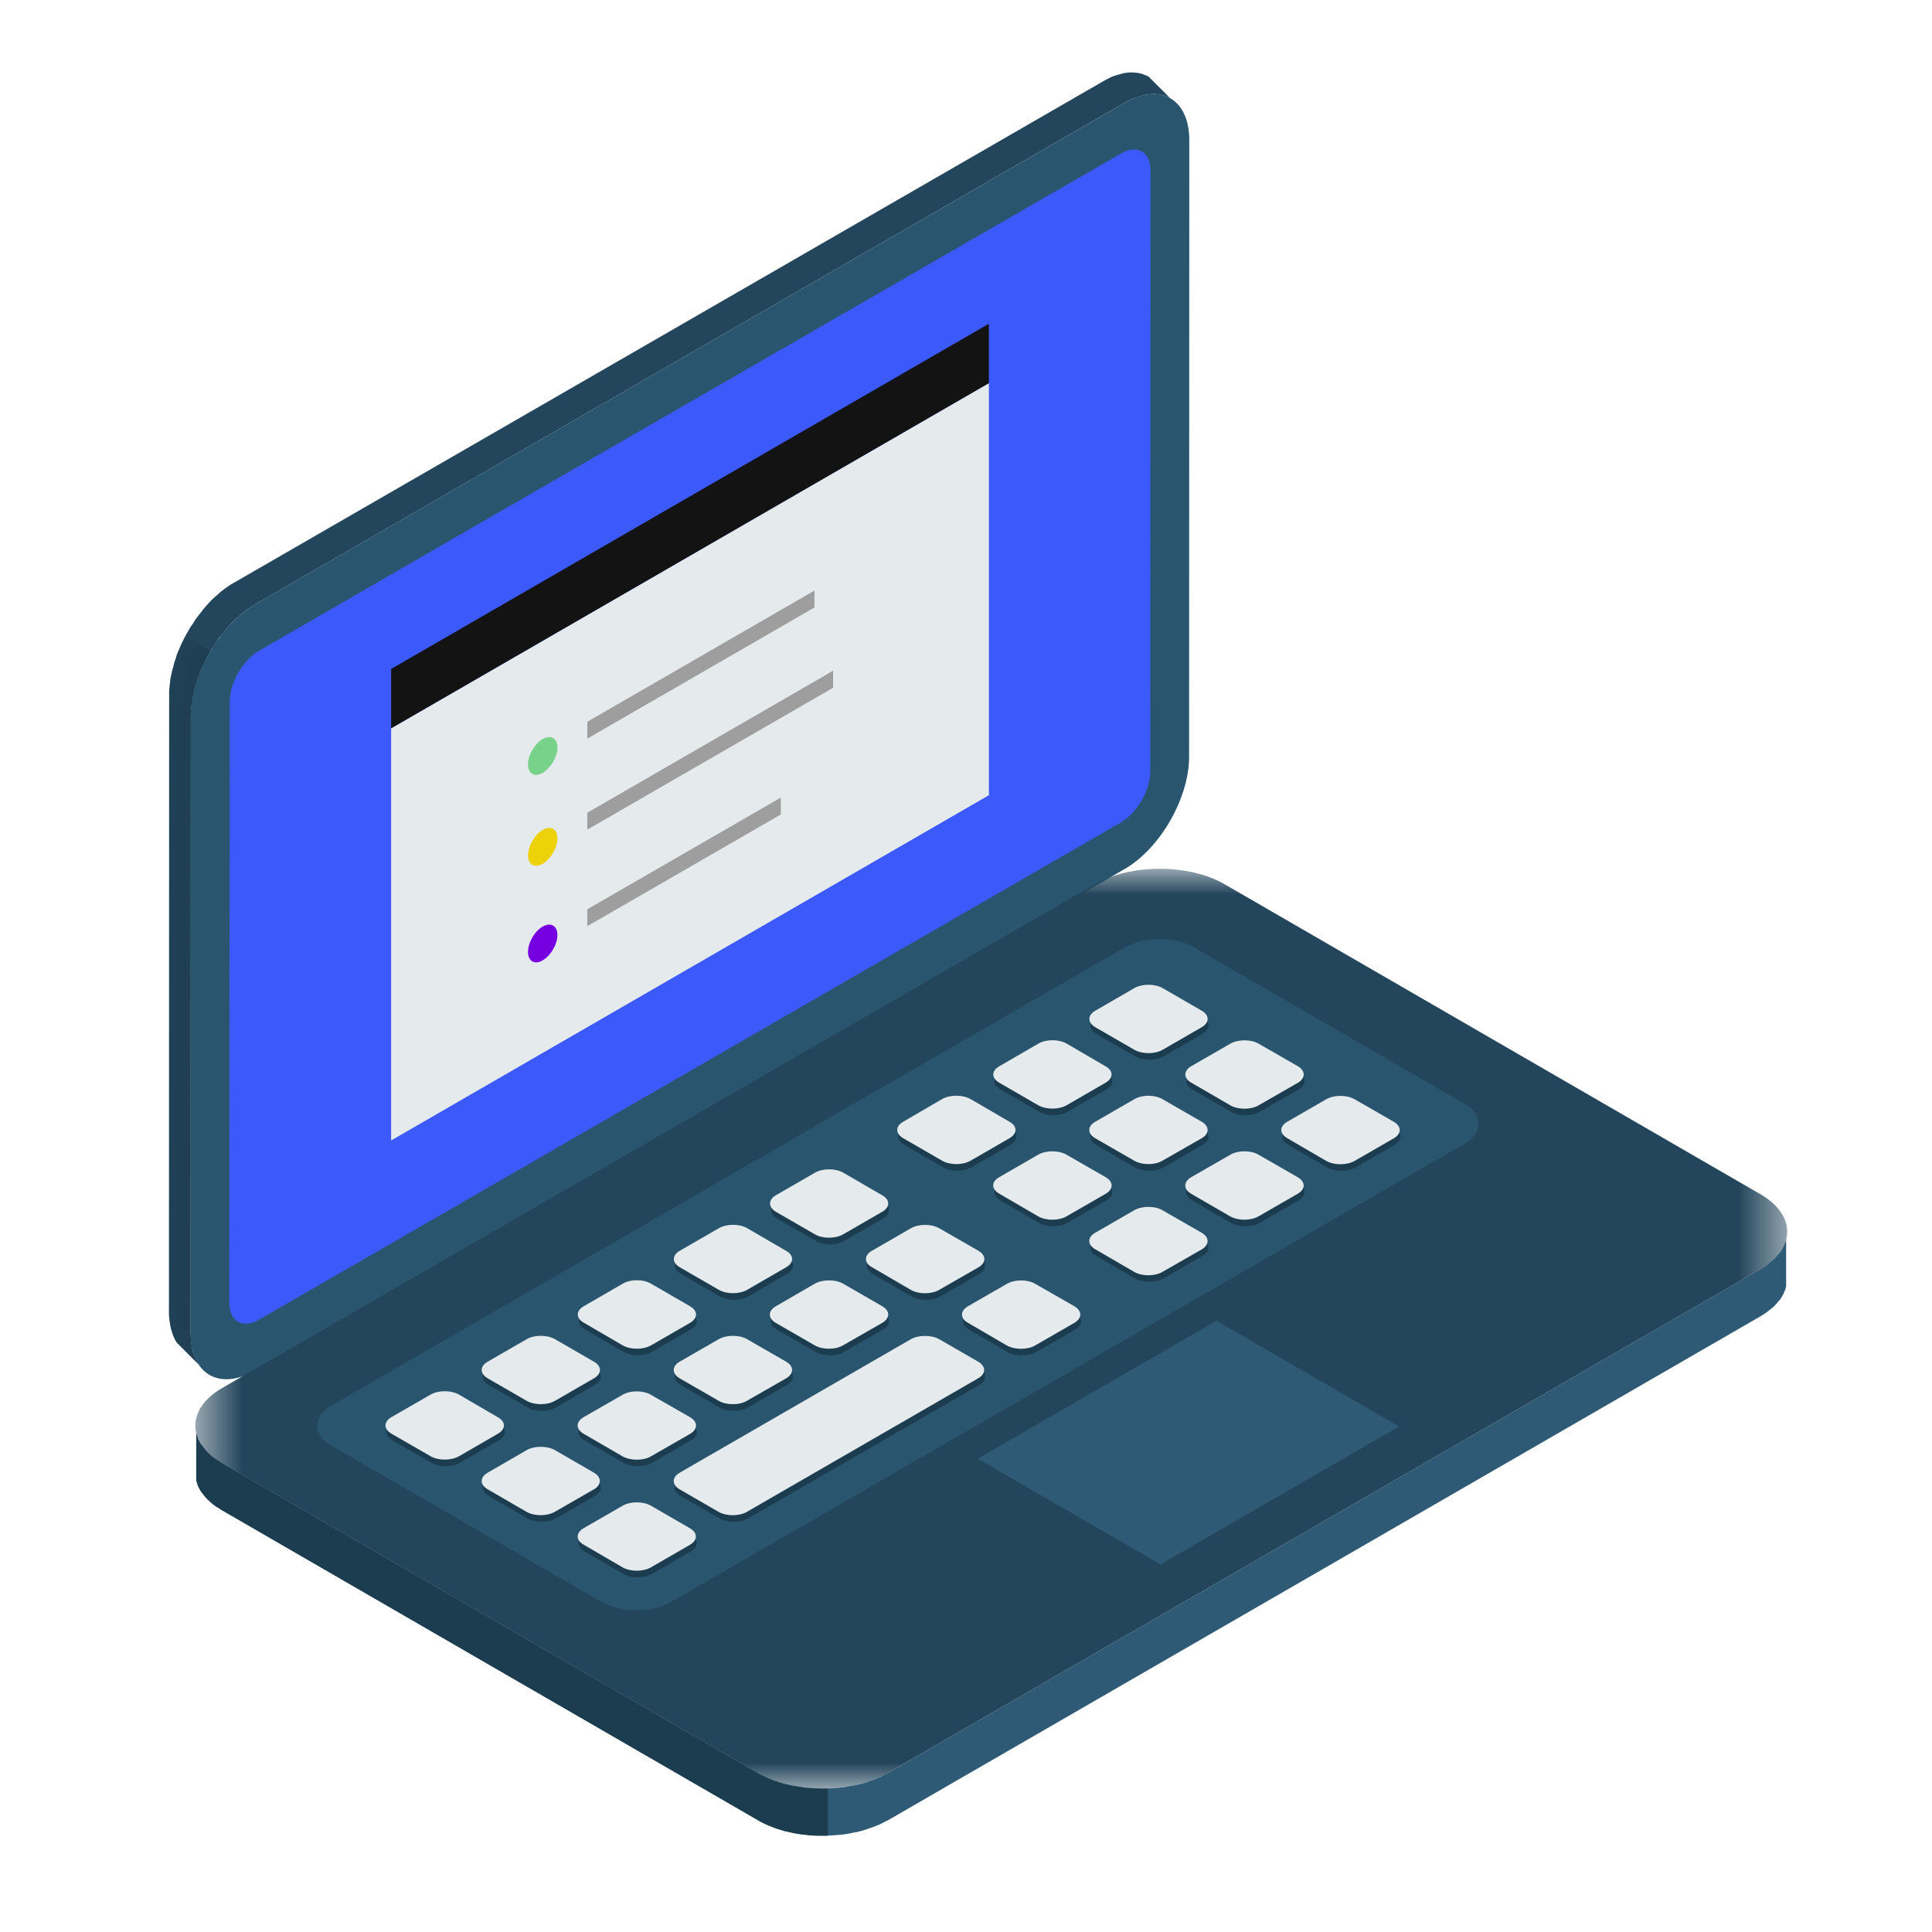 <?xml version="1.0" encoding="UTF-8"?>
<svg width="40px" height="40px" viewBox="0 0 40 40" version="1.1" xmlns="http://www.w3.org/2000/svg" xmlns:xlink="http://www.w3.org/1999/xlink">
    <!-- Generator: Sketch 52.5 (67469) - http://www.bohemiancoding.com/sketch -->
    <title>Icon/Category/Computer</title>
    <desc>Created with Sketch.</desc>
    <defs>
        <polygon id="path-1" points="0.544 0.979 33.502 0.979 33.502 20.023 0.544 20.023"></polygon>
        <polygon id="path-3" points="3.5 3.168 5.679 3.168 5.679 18.236 3.5 18.236"></polygon>
    </defs>
    <g id="Icon/Category/Computer" stroke="none" stroke-width="1" fill="none" fill-rule="evenodd">
        <g id="Group-127" transform="translate(0, 1)">
            <polygon id="Fill-1" fill="#24465C" points="23.421 0.499 23.365 0.502 23.302 0.509 23.242 0.52 23.176 0.541 23.109 0.558 23.046 0.579 22.98 0.607 22.913 0.642 22.843 0.681 4.843 11.065 4.773 11.104 4.703 11.153 4.64 11.198 4.57 11.251 4.51 11.307 4.444 11.363 4.381 11.422 4.321 11.485 4.262 11.552 4.206 11.618 4.153 11.688 4.097 11.758 4.041 11.832 3.996 11.909 3.943 11.982 3.898 12.063 3.852 12.14 3.81 12.224 3.772 12.301 3.733 12.385 3.698 12.469 3.663 12.549 3.639 12.637 3.611 12.717 3.59 12.801 3.565 12.885 3.548 12.969 3.53 13.053 3.52 13.137 3.513 13.218 3.502 13.298 3.502 13.379 3.499 26.157 3.499 26.234 3.509 26.311 3.516 26.378 3.527 26.448 3.541 26.514 3.562 26.577 3.579 26.637 3.604 26.693 3.632 26.749 3.66 26.798 4.104 27.242 4.08 27.193 4.052 27.141 4.031 27.085 4.006 27.025 3.985 26.962 3.971 26.896 3.964 26.826 3.954 26.752 3.95 26.679 3.943 26.602 3.95 13.823 3.954 13.746 3.957 13.662 3.968 13.582 3.978 13.498 3.996 13.417 4.01 13.333 4.031 13.246 4.059 13.165 4.083 13.081 4.115 12.997 4.143 12.913 4.178 12.829 4.22 12.749 4.255 12.668 4.297 12.584 4.342 12.507 4.391 12.43 4.44 12.357 4.489 12.28 4.538 12.203 4.598 12.136 4.654 12.063 4.713 11.996 4.769 11.93 4.825 11.87 4.892 11.807 4.955 11.751 5.018 11.695 5.084 11.646 5.151 11.597 5.217 11.552 5.287 11.51 23.288 1.125 23.358 1.087 23.424 1.055 23.494 1.027 23.561 1.003 23.624 0.985 23.687 0.968 23.746 0.954 23.809 0.95 23.865 0.947 23.925 0.947 23.981 0.954 24.033 0.961 24.089 0.975 24.138 0.989 24.187 1.01 24.229 1.034 23.785 0.59 23.739 0.565 23.69 0.548 23.641 0.527 23.589 0.516 23.533 0.506 23.48 0.502"></polygon>
            <g id="Group-126" transform="translate(0, 0.507)">
                <path d="M5.285,11.003 L23.289,0.618 C24.024,0.195 24.623,0.545 24.623,1.392 L24.619,14.17 C24.616,15.017 24.021,16.06 23.286,16.484 L5.282,26.868 C4.547,27.292 3.945,26.945 3.945,26.095 L3.948,13.316 C3.948,12.469 4.554,11.426 5.285,11.003" id="Fill-2" fill="#2A556F"></path>
                <path d="M5.368,11.963 L10.107,9.226 L23.211,1.67 C23.543,1.474 23.82,1.635 23.82,2.023 L23.816,14.466 C23.816,14.854 23.54,15.327 23.204,15.523 L8.42,24.052 L5.361,25.816 C5.021,26.009 4.748,25.851 4.748,25.463 L4.755,13.02 C4.755,12.632 5.028,12.156 5.368,11.963" id="Fill-4" fill="#3C59FC"></path>
                <polygon id="Fill-6" fill="#E5EBEC" points="8.098 13.572 20.474 6.425 20.474 14.957 8.098 22.105"></polygon>
                <polygon id="Fill-8" fill="#131313" points="8.098 13.572 20.474 6.425 20.474 5.196 8.098 12.343"></polygon>
                <path d="M11.236,13.794 C11.404,13.699 11.541,13.776 11.541,13.969 C11.541,14.161 11.404,14.396 11.236,14.494 C11.068,14.592 10.932,14.511 10.932,14.319 C10.932,14.126 11.068,13.892 11.236,13.794" id="Fill-10" fill="#78D289"></path>
                <path d="M11.236,15.675 C11.404,15.581 11.541,15.658 11.541,15.85 C11.541,16.043 11.404,16.28 11.236,16.378 C11.068,16.473 10.932,16.396 10.932,16.2 C10.932,16.008 11.068,15.773 11.236,15.675" id="Fill-12" fill="#EDD109"></path>
                <path d="M11.236,17.676 C11.404,17.582 11.541,17.659 11.541,17.851 C11.541,18.044 11.404,18.278 11.236,18.376 C11.068,18.474 10.932,18.394 10.932,18.201 C10.932,18.009 11.068,17.771 11.236,17.676" id="Fill-14" fill="#7600E0"></path>
                <polygon id="Fill-16" fill="#9D9E9D" points="12.159 13.436 16.863 10.72 16.863 11.07 12.159 13.786"></polygon>
                <polygon id="Fill-18" fill="#9D9E9D" points="12.159 15.32 17.248 12.38 17.248 12.733 12.159 15.67"></polygon>
                <polygon id="Fill-20" fill="#9D9E9D" points="12.159 17.319 16.166 15.006 16.166 15.356 12.159 17.669"></polygon>
                <polygon id="Fill-22" fill="#E5EBEC" points="29.549 27.474 24.236 30.54 24.236 30.256 29.549 27.19"></polygon>
                <polygon id="Fill-24" fill="#2F5A75" points="36.98 24.15 36.98 25.126 36.966 25.179 36.945 25.231 36.924 25.284 36.896 25.333 36.865 25.385 36.826 25.431 36.784 25.48 36.739 25.529 36.69 25.574 36.634 25.616 36.578 25.662 36.515 25.704 36.448 25.746 18.378 36.183 18.304 36.218 18.234 36.256 18.157 36.288 18.08 36.319 17.996 36.347 17.919 36.375 17.832 36.4 17.748 36.421 17.66 36.438 17.573 36.456 17.489 36.47 17.394 36.48 17.307 36.487 17.216 36.494 17.125 36.498 17.034 36.498 16.939 36.498 16.852 36.494 16.761 36.487 16.67 36.48 16.582 36.47 16.491 36.456 16.404 36.438 16.32 36.417 16.232 36.4 16.152 36.375 16.068 36.347 15.991 36.319 15.91 36.288 15.837 36.253 15.763 36.218 15.693 36.179 4.595 29.76 4.532 29.718 4.465 29.676 4.406 29.634 4.353 29.589 4.304 29.543 4.259 29.494 4.22 29.449 4.182 29.4 4.147 29.347 4.119 29.298 4.094 29.246 4.08 29.193 4.063 29.144 4.063 28.164 4.08 28.217 4.094 28.269 4.119 28.322 4.147 28.371 4.182 28.42 4.22 28.469 4.259 28.518 4.304 28.567 4.353 28.612 4.406 28.658 4.465 28.7 4.532 28.742 4.595 28.784 15.693 35.203 15.763 35.241 15.837 35.276 15.91 35.311 15.991 35.343 16.068 35.371 16.152 35.399 16.232 35.423 16.32 35.444 16.404 35.462 16.491 35.476 16.582 35.49 16.67 35.504 16.761 35.511 16.852 35.518 16.939 35.521 17.034 35.525 17.125 35.521 17.216 35.518 17.307 35.511 17.394 35.504 17.489 35.493 17.573 35.476 17.66 35.462 17.748 35.444 17.832 35.423 17.919 35.399 17.996 35.371 18.08 35.343 18.157 35.311 18.234 35.28 18.304 35.241 18.378 35.203 36.448 24.769 36.515 24.727 36.578 24.685 36.634 24.64 36.69 24.594 36.739 24.549 36.784 24.503 36.826 24.454 36.865 24.405 36.896 24.356 36.924 24.304 36.945 24.255 36.966 24.202"></polygon>
                <g id="Group-28" transform="translate(3.5, 15.5)">
                    <mask id="mask-2" fill="white">
                        <use xlink:href="#path-1"></use>
                    </mask>
                    <g id="Clip-27"></g>
                    <path d="M1.095,11.733 L19.169,1.3 C19.908,0.873 21.115,0.873 21.854,1.3 L32.949,7.719 C33.687,8.146 33.687,8.842 32.949,9.269 L14.878,19.703 C14.14,20.13 12.932,20.13 12.194,19.703 L1.095,13.284 C0.36,12.857 0.36,12.16 1.095,11.733" id="Fill-26" fill="#24465C" mask="url(#mask-2)"></path>
                </g>
                <polygon id="Fill-29" fill="#2F5A75" points="24.026 30.882 28.968 28.026 25.185 25.838 20.243 28.694"></polygon>
                <path d="M6.861,27.595 L8.282,26.773 L10.442,25.527 L12.689,24.228 L13.812,23.581 C13.833,23.567 13.854,23.553 13.879,23.542 L15.3,22.716 L17.459,21.47 L19.706,20.175 L22.636,18.485 L23.287,18.107 C23.686,17.879 24.326,17.879 24.722,18.107 L30.318,21.344 C30.71,21.572 30.71,21.946 30.318,22.174 L23.367,26.188 C23.346,26.202 23.325,26.213 23.301,26.227 L13.889,31.662 C13.497,31.89 12.853,31.89 12.461,31.662 L6.858,28.421 C6.466,28.194 6.469,27.823 6.861,27.595" id="Fill-31" fill="#2A556F"></path>
                <path d="M14.09,26.825 L14.899,26.359 C15.06,26.265 15.329,26.265 15.487,26.359 L16.299,26.825 C16.46,26.919 16.46,27.073 16.295,27.164 L15.487,27.633 C15.326,27.724 15.06,27.724 14.895,27.633 L14.09,27.164 C13.929,27.07 13.929,26.919 14.09,26.825" id="Fill-33" fill="#1C3C50"></path>
                <path d="M10.918,28.655 L10.113,29.12 C9.949,29.215 9.949,29.369 10.113,29.463 L10.918,29.929 C11.083,30.023 11.345,30.023 11.51,29.929 L12.315,29.463 C12.479,29.369 12.479,29.215 12.315,29.12 L11.51,28.655 C11.349,28.56 11.083,28.56 10.918,28.655" id="Fill-35" fill="#1C3C50"></path>
                <path d="M12.908,29.805 L12.103,30.271 C11.938,30.365 11.938,30.519 12.099,30.614 L12.908,31.079 C13.069,31.174 13.335,31.174 13.496,31.079 L14.304,30.614 C14.465,30.519 14.465,30.365 14.304,30.271 L13.499,29.805 C13.335,29.711 13.072,29.711 12.908,29.805" id="Fill-37" fill="#1C3C50"></path>
                <path d="M11.51,27.631 L12.318,27.166 C12.479,27.071 12.479,26.917 12.318,26.826 L11.513,26.357 C11.349,26.263 11.083,26.263 10.922,26.357 L10.117,26.823 C9.952,26.917 9.952,27.071 10.113,27.166 L10.922,27.631 C11.083,27.726 11.349,27.726 11.51,27.631" id="Fill-39" fill="#1C3C50"></path>
                <path d="M13.499,26.483 L14.307,26.014 C14.468,25.923 14.468,25.769 14.307,25.674 L13.502,25.209 C13.338,25.114 13.072,25.114 12.911,25.209 L12.106,25.674 C11.941,25.769 11.941,25.919 12.106,26.014 L12.911,26.483 C13.072,26.574 13.338,26.574 13.499,26.483" id="Fill-41" fill="#1C3C50"></path>
                <path d="M10.33,28.313 L9.522,28.779 C9.361,28.873 9.091,28.873 8.934,28.779 L8.122,28.313 C7.961,28.219 7.961,28.065 8.122,27.97 L8.934,27.505 C9.091,27.41 9.361,27.41 9.525,27.505 L10.33,27.97 C10.491,28.065 10.491,28.219 10.33,28.313" id="Fill-43" fill="#1C3C50"></path>
                <path d="M12.101,27.973 L12.909,27.507 C13.07,27.413 13.34,27.413 13.497,27.507 L14.306,27.973 C14.47,28.067 14.47,28.221 14.306,28.312 L13.497,28.781 C13.336,28.872 13.07,28.872 12.906,28.778 L12.101,28.312 C11.936,28.218 11.936,28.067 12.101,27.973" id="Fill-45" fill="#1C3C50"></path>
                <path d="M18.069,24.526 L18.877,24.061 C19.038,23.966 19.308,23.966 19.465,24.061 L20.274,24.526 C20.438,24.621 20.438,24.775 20.274,24.869 L19.465,25.335 C19.308,25.429 19.038,25.429 18.874,25.335 L18.069,24.869 C17.908,24.771 17.908,24.621 18.069,24.526" id="Fill-47" fill="#1C3C50"></path>
                <path d="M20.058,25.676 L20.863,25.211 C21.027,25.116 21.293,25.116 21.454,25.211 L22.263,25.676 C22.424,25.771 22.424,25.925 22.263,26.019 L21.454,26.485 C21.293,26.579 21.027,26.579 20.863,26.485 L20.058,26.019 C19.893,25.921 19.893,25.771 20.058,25.676" id="Fill-49" fill="#1C3C50"></path>
                <path d="M15.491,25.334 L16.296,24.865 C16.457,24.771 16.457,24.62 16.296,24.526 L15.491,24.057 C15.327,23.962 15.064,23.962 14.9,24.057 L14.095,24.526 C13.93,24.62 13.93,24.771 14.095,24.865 L14.9,25.334 C15.061,25.425 15.327,25.425 15.491,25.334" id="Fill-51" fill="#1C3C50"></path>
                <path d="M17.477,24.184 L18.286,23.719 C18.447,23.624 18.447,23.47 18.286,23.379 L17.481,22.91 C17.316,22.816 17.054,22.816 16.889,22.91 L16.084,23.376 C15.92,23.47 15.92,23.624 16.081,23.719 L16.889,24.184 C17.05,24.279 17.316,24.279 17.477,24.184" id="Fill-53" fill="#1C3C50"></path>
                <path d="M16.079,25.674 L16.888,25.209 C17.049,25.114 17.318,25.114 17.476,25.209 L18.288,25.674 C18.449,25.769 18.449,25.923 18.288,26.017 L17.476,26.483 C17.315,26.578 17.049,26.578 16.884,26.483 L16.079,26.017 C15.918,25.923 15.918,25.769 16.079,25.674" id="Fill-55" fill="#1C3C50"></path>
                <path d="M14.09,29.123 L18.875,26.358 C19.039,26.264 19.302,26.264 19.466,26.358 L20.275,26.827 C20.436,26.918 20.436,27.072 20.275,27.167 L15.483,29.932 C15.326,30.023 15.056,30.023 14.895,29.928 L14.087,29.463 C13.926,29.368 13.926,29.218 14.09,29.123" id="Fill-57" fill="#1C3C50"></path>
                <path d="M24.682,20.705 L25.487,20.239 C25.652,20.145 25.921,20.145 26.079,20.239 L26.887,20.705 C27.052,20.799 27.052,20.953 26.887,21.048 L26.079,21.513 C25.918,21.604 25.648,21.604 25.487,21.513 L24.682,21.048 C24.518,20.95 24.518,20.799 24.682,20.705" id="Fill-59" fill="#1C3C50"></path>
                <path d="M26.672,21.855 L27.477,21.389 C27.638,21.295 27.907,21.295 28.068,21.389 L28.877,21.855 C29.038,21.949 29.038,22.103 28.877,22.194 L28.065,22.663 C27.907,22.754 27.638,22.754 27.477,22.663 L26.668,22.194 C26.507,22.1 26.507,21.949 26.672,21.855" id="Fill-61" fill="#1C3C50"></path>
                <path d="M24.091,20.363 L24.896,19.897 C25.061,19.803 25.061,19.649 24.9,19.558 L24.091,19.089 C23.93,18.994 23.664,18.994 23.503,19.089 L22.695,19.554 C22.534,19.649 22.534,19.799 22.695,19.897 L23.5,20.363 C23.664,20.457 23.93,20.457 24.091,20.363" id="Fill-63" fill="#1C3C50"></path>
                <path d="M22.693,21.853 L23.498,21.388 C23.663,21.293 23.932,21.293 24.09,21.388 L24.898,21.853 C25.063,21.948 25.063,22.102 24.898,22.196 L24.09,22.662 C23.929,22.756 23.663,22.756 23.498,22.662 L22.693,22.196 C22.532,22.102 22.532,21.948 22.693,21.853" id="Fill-65" fill="#1C3C50"></path>
                <path d="M24.682,23.003 L25.487,22.538 C25.652,22.443 25.918,22.443 26.079,22.538 L26.887,23.003 C27.048,23.098 27.048,23.252 26.887,23.346 L26.079,23.812 C25.918,23.906 25.648,23.906 25.487,23.812 L24.682,23.343 C24.518,23.252 24.518,23.098 24.682,23.003" id="Fill-67" fill="#1C3C50"></path>
                <path d="M20.113,22.661 L20.921,22.196 C21.082,22.101 21.082,21.947 20.921,21.853 L20.113,21.387 C19.952,21.293 19.686,21.293 19.525,21.387 L18.716,21.853 C18.555,21.947 18.555,22.098 18.716,22.192 L19.525,22.661 C19.686,22.756 19.952,22.756 20.113,22.661" id="Fill-69" fill="#1C3C50"></path>
                <path d="M22.102,21.511 L22.91,21.046 C23.071,20.951 23.071,20.797 22.91,20.706 L22.102,20.237 C21.941,20.143 21.678,20.143 21.514,20.237 L20.709,20.706 C20.544,20.797 20.544,20.951 20.709,21.046 L21.514,21.511 C21.675,21.606 21.941,21.606 22.102,21.511" id="Fill-71" fill="#1C3C50"></path>
                <path d="M20.704,23.003 L21.512,22.538 C21.673,22.443 21.943,22.443 22.1,22.538 L22.909,23.003 C23.073,23.098 23.073,23.252 22.909,23.343 L22.1,23.812 C21.943,23.906 21.673,23.906 21.509,23.808 L20.704,23.343 C20.543,23.248 20.543,23.098 20.704,23.003" id="Fill-73" fill="#1C3C50"></path>
                <path d="M22.693,24.153 L23.498,23.688 C23.663,23.593 23.929,23.593 24.09,23.688 L24.898,24.153 C25.063,24.248 25.063,24.402 24.898,24.493 L24.09,24.962 C23.929,25.053 23.659,25.053 23.498,24.962 L22.693,24.493 C22.529,24.398 22.529,24.248 22.693,24.153" id="Fill-75" fill="#1C3C50"></path>
                <path d="M14.07,26.686 L14.878,26.221 C15.043,26.126 15.309,26.126 15.47,26.221 L16.278,26.686 C16.439,26.78 16.439,26.934 16.278,27.029 L15.466,27.494 C15.309,27.589 15.039,27.589 14.878,27.494 L14.07,27.029 C13.909,26.934 13.909,26.78 14.07,26.686" id="Fill-77" fill="#E5EBEC"></path>
                <path d="M10.901,28.518 L10.096,28.984 C9.932,29.078 9.932,29.232 10.096,29.327 L10.898,29.792 C11.062,29.887 11.328,29.887 11.489,29.792 L12.298,29.327 C12.459,29.232 12.459,29.078 12.298,28.984 L11.493,28.518 C11.328,28.424 11.062,28.424 10.901,28.518" id="Fill-79" fill="#E5EBEC"></path>
                <path d="M12.89,29.668 L12.082,30.134 C11.921,30.228 11.918,30.382 12.082,30.473 L12.887,30.942 C13.052,31.037 13.314,31.037 13.479,30.942 L14.284,30.477 C14.448,30.382 14.448,30.228 14.284,30.134 L13.479,29.668 C13.318,29.574 13.052,29.574 12.89,29.668" id="Fill-81" fill="#E5EBEC"></path>
                <path d="M11.493,27.494 L12.298,27.029 C12.462,26.934 12.462,26.78 12.298,26.686 L11.493,26.221 C11.328,26.126 11.066,26.126 10.901,26.221 L10.096,26.686 C9.932,26.78 9.932,26.931 10.096,27.029 L10.901,27.494 C11.066,27.589 11.328,27.589 11.493,27.494" id="Fill-83" fill="#E5EBEC"></path>
                <path d="M13.482,26.346 L14.287,25.881 C14.451,25.786 14.451,25.632 14.287,25.538 L13.482,25.072 C13.317,24.974 13.055,24.974 12.89,25.072 L12.085,25.538 C11.921,25.632 11.921,25.783 12.085,25.877 L12.89,26.346 C13.055,26.441 13.317,26.441 13.482,26.346" id="Fill-85" fill="#E5EBEC"></path>
                <path d="M10.31,28.176 L9.505,28.642 C9.34,28.736 9.074,28.736 8.913,28.642 L8.105,28.176 C7.94,28.082 7.94,27.928 8.105,27.833 L8.913,27.368 C9.074,27.273 9.34,27.273 9.505,27.368 L10.31,27.837 C10.474,27.928 10.474,28.082 10.31,28.176" id="Fill-87" fill="#E5EBEC"></path>
                <path d="M12.08,27.836 L12.889,27.371 C13.05,27.276 13.319,27.276 13.477,27.371 L14.289,27.836 C14.45,27.931 14.45,28.085 14.289,28.179 L13.477,28.645 C13.319,28.739 13.05,28.736 12.889,28.645 L12.08,28.176 C11.919,28.081 11.919,27.931 12.08,27.836" id="Fill-89" fill="#E5EBEC"></path>
                <path d="M18.052,24.389 L18.857,23.924 C19.021,23.829 19.287,23.829 19.448,23.924 L20.257,24.389 C20.421,24.484 20.421,24.638 20.257,24.732 L19.445,25.198 C19.287,25.292 19.018,25.292 18.857,25.198 L18.052,24.729 C17.887,24.638 17.887,24.484 18.052,24.389" id="Fill-91" fill="#E5EBEC"></path>
                <path d="M20.038,25.539 L20.846,25.074 C21.007,24.979 21.276,24.979 21.434,25.074 L22.246,25.539 C22.407,25.634 22.407,25.788 22.242,25.882 L21.434,26.348 C21.273,26.442 21.007,26.442 20.843,26.348 L20.038,25.879 C19.877,25.788 19.877,25.634 20.038,25.539" id="Fill-93" fill="#E5EBEC"></path>
                <path d="M15.471,25.196 L16.276,24.731 C16.441,24.636 16.441,24.482 16.276,24.391 L15.471,23.922 C15.31,23.828 15.044,23.828 14.883,23.922 L14.075,24.388 C13.91,24.482 13.91,24.636 14.075,24.731 L14.88,25.196 C15.044,25.291 15.307,25.291 15.471,25.196" id="Fill-95" fill="#E5EBEC"></path>
                <path d="M17.46,24.047 L18.265,23.582 C18.43,23.487 18.43,23.333 18.269,23.242 L17.46,22.773 C17.299,22.679 17.033,22.679 16.872,22.773 L16.064,23.239 C15.903,23.333 15.903,23.487 16.064,23.582 L16.869,24.047 C17.033,24.142 17.296,24.142 17.46,24.047" id="Fill-97" fill="#E5EBEC"></path>
                <path d="M16.062,25.538 L16.867,25.072 C17.032,24.978 17.298,24.978 17.459,25.072 L18.267,25.538 C18.432,25.632 18.428,25.786 18.267,25.881 L17.455,26.346 C17.298,26.441 17.028,26.441 16.867,26.346 L16.059,25.881 C15.898,25.786 15.898,25.632 16.062,25.538" id="Fill-99" fill="#E5EBEC"></path>
                <path d="M14.07,28.985 L18.858,26.22 C19.019,26.129 19.285,26.129 19.446,26.22 L20.258,26.689 C20.415,26.783 20.415,26.937 20.254,27.028 L15.466,29.793 C15.305,29.888 15.039,29.888 14.875,29.793 L14.07,29.328 C13.909,29.233 13.909,29.079 14.07,28.985" id="Fill-101" fill="#E5EBEC"></path>
                <path d="M24.662,20.568 L25.471,20.102 C25.632,20.008 25.901,20.008 26.059,20.102 L26.871,20.568 C27.032,20.663 27.032,20.817 26.871,20.911 L26.059,21.377 C25.901,21.471 25.632,21.471 25.471,21.377 L24.662,20.907 C24.501,20.817 24.501,20.663 24.662,20.568" id="Fill-103" fill="#E5EBEC"></path>
                <path d="M26.651,21.718 L27.456,21.253 C27.621,21.158 27.887,21.158 28.048,21.253 L28.856,21.718 C29.021,21.813 29.021,21.967 28.856,22.061 L28.048,22.527 C27.887,22.621 27.621,22.621 27.456,22.527 L26.651,22.058 C26.487,21.963 26.487,21.813 26.651,21.718" id="Fill-105" fill="#E5EBEC"></path>
                <path d="M24.074,20.226 L24.879,19.761 C25.044,19.666 25.044,19.512 24.879,19.418 L24.074,18.952 C23.91,18.858 23.647,18.858 23.483,18.952 L22.678,19.418 C22.513,19.512 22.513,19.663 22.678,19.761 L23.483,20.226 C23.647,20.321 23.91,20.321 24.074,20.226" id="Fill-107" fill="#E5EBEC"></path>
                <path d="M22.676,21.718 L23.481,21.253 C23.646,21.155 23.912,21.155 24.073,21.253 L24.881,21.718 C25.042,21.813 25.042,21.967 24.881,22.058 L24.069,22.523 C23.912,22.618 23.642,22.618 23.481,22.523 L22.673,22.058 C22.512,21.963 22.512,21.809 22.676,21.718" id="Fill-109" fill="#E5EBEC"></path>
                <path d="M24.662,22.866 L25.471,22.401 C25.632,22.306 25.901,22.306 26.059,22.401 L26.867,22.866 C27.032,22.961 27.032,23.115 26.867,23.209 L26.059,23.675 C25.898,23.769 25.632,23.769 25.467,23.675 L24.662,23.209 C24.498,23.115 24.501,22.961 24.662,22.866" id="Fill-111" fill="#E5EBEC"></path>
                <path d="M20.096,22.523 L20.901,22.058 C21.065,21.963 21.065,21.809 20.901,21.718 L20.096,21.249 C19.931,21.155 19.669,21.155 19.504,21.249 L18.699,21.718 C18.535,21.809 18.535,21.963 18.699,22.058 L19.504,22.523 C19.669,22.618 19.931,22.618 20.096,22.523" id="Fill-113" fill="#E5EBEC"></path>
                <path d="M22.085,21.375 L22.89,20.909 C23.054,20.815 23.054,20.661 22.89,20.57 L22.085,20.101 C21.924,20.006 21.658,20.006 21.497,20.101 L20.688,20.57 C20.524,20.661 20.524,20.815 20.688,20.909 L21.493,21.375 C21.658,21.469 21.92,21.469 22.085,21.375" id="Fill-115" fill="#E5EBEC"></path>
                <path d="M20.687,22.866 L21.492,22.401 C21.656,22.306 21.922,22.306 22.083,22.401 L22.892,22.866 C23.056,22.961 23.056,23.115 22.892,23.209 L22.083,23.675 C21.922,23.769 21.656,23.769 21.492,23.675 L20.687,23.206 C20.522,23.111 20.522,22.961 20.687,22.866" id="Fill-117" fill="#E5EBEC"></path>
                <path d="M22.673,24.017 L23.481,23.551 C23.642,23.457 23.912,23.457 24.069,23.551 L24.881,24.017 C25.042,24.111 25.042,24.265 24.881,24.36 L24.069,24.825 C23.908,24.92 23.642,24.92 23.481,24.825 L22.673,24.356 C22.512,24.262 22.512,24.111 22.673,24.017" id="Fill-119" fill="#E5EBEC"></path>
                <g id="Group-123" transform="translate(0, 8.5)">
                    <mask id="mask-4" fill="white">
                        <use xlink:href="#path-3"></use>
                    </mask>
                    <g id="Clip-122"></g>
                    <polygon id="Fill-121" fill="#1C3C50" mask="url(#mask-4)" points="4.106 18.236 3.662 17.791 3.63 17.739 3.602 17.686 3.581 17.63 3.56 17.571 3.543 17.508 3.529 17.441 3.515 17.375 3.504 17.301 3.501 17.224 3.501 17.147 3.504 4.372 3.504 4.292 3.511 4.211 3.518 4.127 3.532 4.043 3.546 3.963 3.567 3.879 3.588 3.795 3.609 3.711 3.637 3.627 3.665 3.543 3.7 3.462 3.735 3.378 3.77 3.294 3.812 3.214 3.837 3.168 4.358 3.473 4.341 3.501 4.299 3.581 4.257 3.658 4.218 3.742 4.18 3.823 4.145 3.907 4.113 3.991 4.082 4.075 4.054 4.159 4.033 4.239 4.012 4.323 3.994 4.407 3.98 4.491 3.966 4.575 3.956 4.656 3.952 4.736 3.949 4.817 3.945 17.595 3.949 17.672 3.952 17.746 3.959 17.819 3.973 17.889 3.987 17.956 4.008 18.019 4.029 18.078 4.05 18.134 4.078 18.187"></polygon>
                </g>
                <polygon id="Fill-124" fill="#1C3C50" points="17.139 36.498 17.139 35.521 17.125 35.521 17.034 35.525 16.94 35.521 16.852 35.518 16.761 35.511 16.67 35.504 16.583 35.49 16.492 35.476 16.404 35.462 16.32 35.444 16.233 35.423 16.152 35.399 16.068 35.371 15.991 35.343 15.911 35.311 15.837 35.276 15.76 35.241 15.694 35.203 4.595 28.784 4.529 28.742 4.466 28.7 4.406 28.658 4.354 28.612 4.305 28.567 4.259 28.518 4.221 28.472 4.182 28.42 4.147 28.371 4.119 28.322 4.095 28.269 4.081 28.217 4.063 28.168 4.063 29.144 4.081 29.197 4.095 29.246 4.119 29.298 4.147 29.351 4.182 29.4 4.221 29.449 4.259 29.498 4.305 29.543 4.354 29.589 4.406 29.634 4.466 29.68 4.529 29.718 4.595 29.76 15.694 36.179 15.76 36.218 15.837 36.256 15.911 36.288 15.991 36.319 16.068 36.351 16.152 36.375 16.233 36.4 16.32 36.421 16.404 36.438 16.492 36.456 16.583 36.47 16.67 36.48 16.761 36.491 16.852 36.498 16.94 36.498 17.034 36.498 17.125 36.498"></polygon>
            </g>
        </g>
    </g>
</svg>